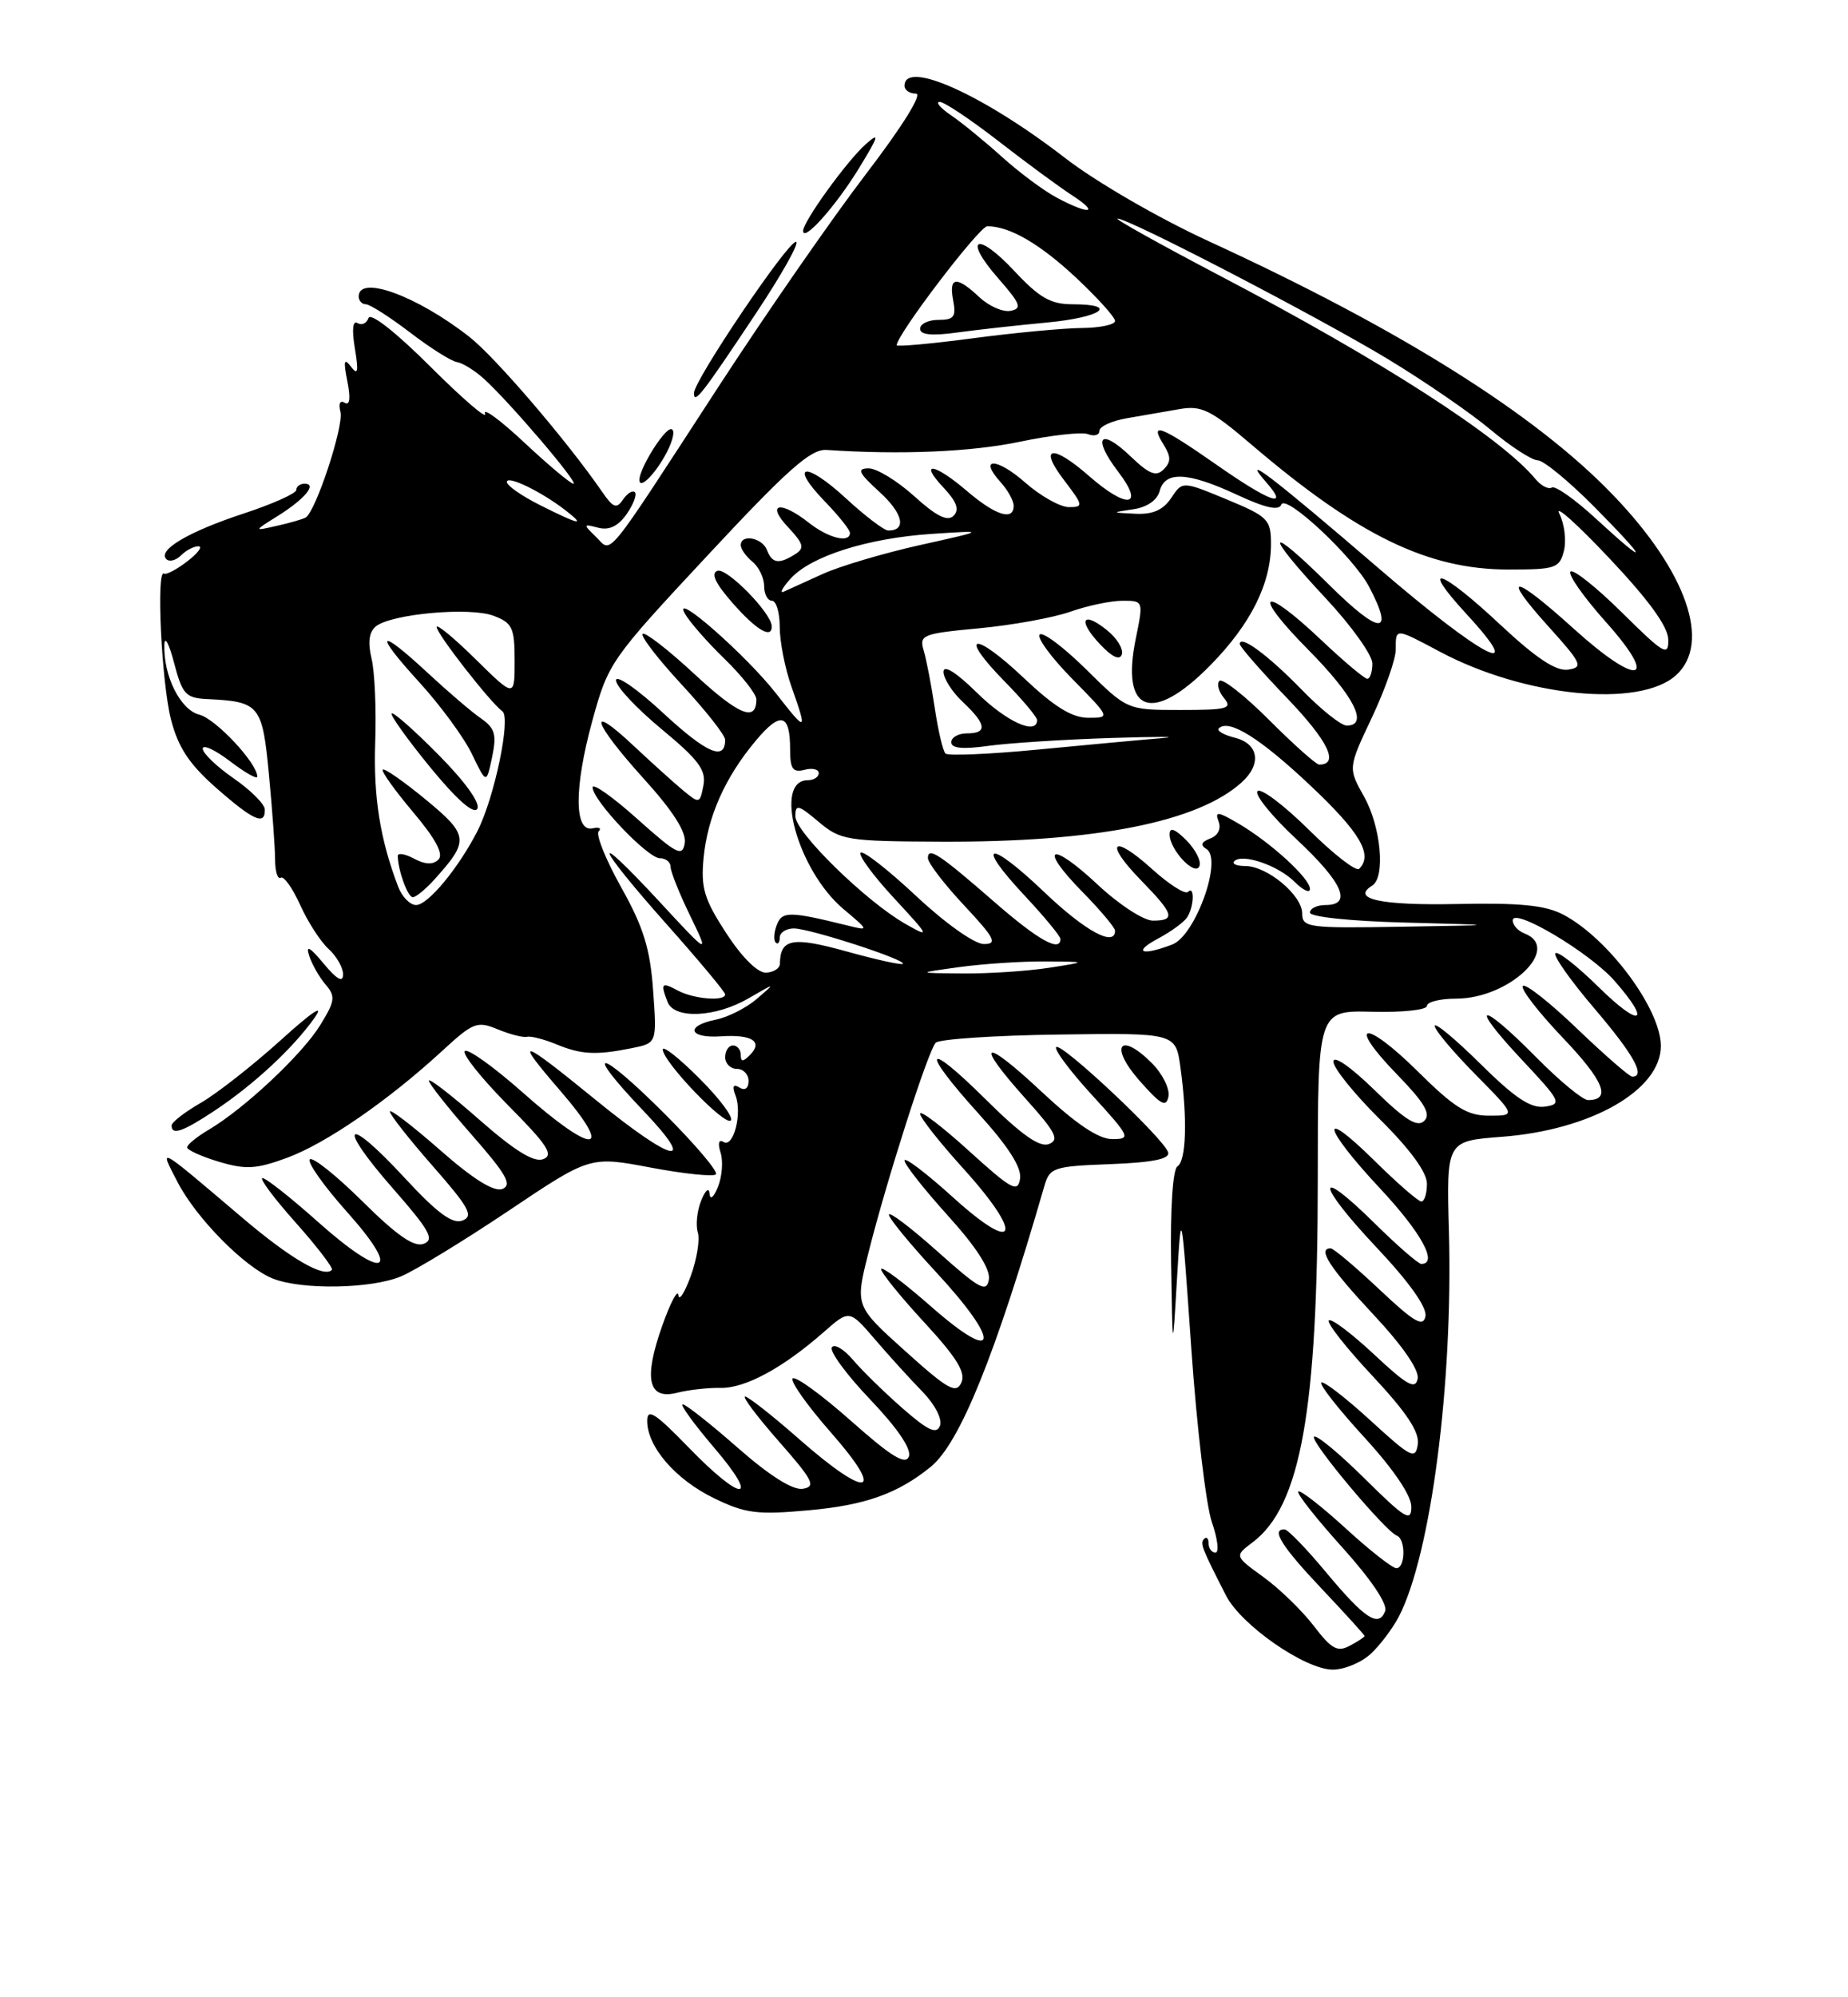 <?xml version="1.0" encoding="UTF-8" standalone="no"?>
<!DOCTYPE svg PUBLIC "-//W3C//DTD SVG 1.1//EN" "http://www.w3.org/Graphics/SVG/1.1/DTD/svg11.dtd" >
<svg xmlns="http://www.w3.org/2000/svg" xmlns:xlink="http://www.w3.org/1999/xlink" version="1.1" viewBox="0 0 237 256">
 <g >
 <path fill="currentColor"
d=" M 175.80 211.97 C 177.00 210.86 178.62 208.70 179.41 207.18 C 183.51 199.25 186.36 177.31 185.82 157.87 C 185.50 146.25 185.50 146.25 192.56 145.71 C 204.03 144.85 213.00 139.73 213.00 134.06 C 212.99 129.33 206.27 120.28 200.50 117.24 C 198.21 116.03 194.97 115.70 186.84 115.87 C 177.09 116.07 173.21 115.23 175.98 113.51 C 177.70 112.45 177.11 105.97 174.94 102.11 C 172.88 98.44 172.88 98.44 175.94 91.97 C 177.62 88.41 179.00 84.49 179.00 83.25 C 179.00 80.47 178.88 80.46 184.66 83.53 C 195.52 89.31 210.27 90.78 214.94 86.55 C 219.50 82.43 216.31 73.27 206.90 63.48 C 196.92 53.08 179.56 42.19 155.06 30.94 C 148.62 27.98 140.56 23.32 136.58 20.24 C 126.08 12.13 116.00 7.60 116.00 11.00 C 116.00 11.55 116.66 12.00 117.47 12.00 C 118.34 12.00 115.76 16.16 111.05 22.32 C 106.71 27.99 98.20 40.26 92.14 49.57 C 77.26 72.43 78.54 70.87 76.42 68.80 C 74.76 67.19 74.78 67.13 76.72 67.64 C 78.12 68.00 79.27 67.45 80.36 65.90 C 81.24 64.64 81.71 63.38 81.42 63.09 C 81.13 62.80 80.45 63.22 79.90 64.03 C 79.07 65.26 78.63 65.09 77.21 63.02 C 72.73 56.53 63.55 45.81 60.21 43.19 C 53.51 37.93 46.00 35.18 46.00 38.00 C 46.00 38.55 46.42 39.00 46.92 39.00 C 47.43 39.00 49.98 40.63 52.58 42.61 C 55.18 44.60 57.89 46.31 58.61 46.41 C 59.32 46.52 60.88 47.48 62.06 48.55 C 65.33 51.50 74.29 62.00 73.54 62.00 C 73.18 62.00 70.36 59.64 67.27 56.75 C 64.18 53.86 61.91 52.18 62.21 53.02 C 62.51 53.85 59.37 51.15 55.22 47.02 C 50.81 42.61 47.51 40.02 47.26 40.76 C 47.02 41.45 46.39 41.74 45.85 41.41 C 45.24 41.03 45.11 42.24 45.51 44.65 C 46.01 47.64 45.90 48.17 45.01 47.00 C 44.13 45.83 44.02 46.24 44.55 48.88 C 44.98 51.06 44.86 52.03 44.20 51.62 C 43.61 51.26 43.38 51.74 43.66 52.79 C 44.12 54.59 40.48 65.62 39.19 66.34 C 38.81 66.55 37.15 67.03 35.50 67.40 C 32.50 68.08 32.50 68.08 35.64 66.12 C 39.08 63.97 40.72 62.00 39.06 62.00 C 38.48 62.00 38.00 62.36 38.00 62.80 C 38.00 63.24 34.96 64.60 31.25 65.82 C 24.16 68.15 20.17 70.51 21.34 71.67 C 21.72 72.05 22.57 71.83 23.22 71.18 C 23.87 70.53 24.87 70.01 25.45 70.02 C 26.03 70.03 25.39 70.90 24.03 71.94 C 22.67 72.99 21.32 73.70 21.03 73.52 C 20.01 72.90 20.72 87.54 21.93 92.23 C 22.85 95.80 24.28 97.96 27.72 100.98 C 32.48 105.17 34.03 105.86 33.96 103.75 C 33.94 103.06 32.14 101.27 29.96 99.76 C 27.78 98.25 26.00 96.54 26.00 95.96 C 26.00 95.38 27.57 96.10 29.50 97.57 C 31.43 99.04 33.00 99.93 33.00 99.55 C 33.00 97.83 27.67 92.13 25.56 91.60 C 23.12 90.99 20.93 86.58 21.08 82.60 C 21.12 81.45 21.69 82.51 22.33 84.98 C 23.38 88.99 23.82 89.47 26.56 89.60 C 33.30 89.93 33.64 90.34 34.49 99.27 C 34.92 103.80 35.28 108.72 35.28 110.22 C 35.29 111.72 35.61 112.74 36.01 112.50 C 36.40 112.25 37.52 113.83 38.50 116.00 C 39.48 118.17 41.11 120.70 42.14 121.63 C 43.16 122.55 44.00 124.03 44.00 124.90 C 43.99 125.99 43.20 125.54 41.50 123.50 C 39.73 121.37 39.19 121.08 39.65 122.50 C 40.01 123.60 40.96 125.27 41.76 126.20 C 43.06 127.71 42.97 128.31 41.05 131.42 C 38.73 135.17 31.34 142.10 26.77 144.80 C 25.25 145.70 24.00 146.71 24.00 147.06 C 24.00 147.40 25.83 148.23 28.06 148.90 C 31.51 149.93 32.84 149.86 36.81 148.40 C 41.81 146.56 49.80 141.06 56.75 134.66 C 60.68 131.04 61.20 130.84 63.83 131.93 C 65.40 132.58 67.09 133.01 67.59 132.89 C 68.09 132.77 69.77 133.20 71.32 133.84 C 74.53 135.17 76.42 135.27 81.00 134.35 C 84.25 133.70 84.25 133.70 83.76 126.95 C 83.38 121.61 82.53 118.84 79.67 113.74 C 77.68 110.18 76.38 106.95 76.78 106.55 C 77.18 106.16 76.83 105.98 76.00 106.17 C 73.63 106.69 73.61 100.98 75.96 92.40 C 78.01 84.93 78.29 84.54 90.78 71.15 C 101.03 60.15 103.99 57.53 106.00 57.67 C 115.51 58.31 124.53 57.93 130.79 56.62 C 134.80 55.78 138.73 55.34 139.54 55.65 C 140.34 55.96 141.00 55.77 141.00 55.22 C 141.00 54.67 142.57 53.94 144.50 53.61 C 146.43 53.27 149.46 52.75 151.25 52.44 C 154.09 51.94 155.26 52.52 160.50 56.99 C 174.18 68.66 183.13 73.00 193.49 73.00 C 199.49 73.00 200.01 72.83 200.57 70.59 C 200.90 69.27 200.63 67.13 199.98 65.84 C 199.32 64.55 202.19 67.10 206.34 71.50 C 211.44 76.89 213.92 80.31 213.95 81.97 C 214.00 84.19 213.41 83.85 208.03 78.53 C 204.74 75.27 201.76 72.91 201.41 73.26 C 201.05 73.62 203.09 76.52 205.93 79.70 C 212.91 87.52 210.14 88.10 201.82 80.58 C 194.05 73.55 192.35 73.38 198.54 80.25 C 202.88 85.06 203.09 85.53 201.09 85.83 C 199.55 86.05 197.01 84.37 192.42 80.08 C 184.75 72.90 181.89 71.98 188.06 78.69 C 196.13 87.43 190.14 84.31 176.74 72.78 C 163.20 61.14 158.94 57.88 162.40 61.83 C 165.43 65.28 162.88 64.37 155.93 59.51 C 148.85 54.57 147.36 54.00 149.22 56.98 C 150.19 58.53 150.19 59.21 149.23 60.17 C 148.27 61.13 147.37 60.77 145.02 58.52 C 141.06 54.72 140.01 56.01 143.41 60.47 C 146.86 64.99 144.57 65.31 139.65 61.00 C 134.98 56.90 133.14 57.19 136.43 61.50 C 138.94 64.79 138.98 65.00 137.09 65.00 C 135.98 65.00 133.46 63.59 131.50 61.87 C 127.81 58.62 125.41 58.59 128.34 61.82 C 129.25 62.83 130.00 64.18 130.00 64.83 C 130.00 66.80 127.68 66.07 124.04 62.96 C 119.82 59.35 117.76 59.05 121.01 62.51 C 122.70 64.31 123.07 65.33 122.29 66.11 C 121.52 66.88 120.08 66.17 117.24 63.59 C 115.05 61.62 112.41 60.01 111.38 60.03 C 109.85 60.05 110.11 60.61 112.79 63.05 C 115.81 65.80 116.31 68.00 113.92 68.00 C 113.39 68.00 110.93 66.13 108.46 63.85 C 103.25 59.05 101.09 59.43 105.82 64.31 C 107.57 66.12 109.00 67.91 109.00 68.30 C 109.00 69.66 106.24 68.98 103.73 67.00 C 100.07 64.12 98.19 64.51 101.05 67.55 C 103.07 69.71 103.22 70.25 101.97 71.04 C 99.89 72.35 99.02 72.22 98.36 70.50 C 97.75 68.91 95.00 68.40 95.00 69.88 C 95.00 70.36 95.67 71.32 96.50 72.00 C 97.33 72.68 98.00 74.09 98.00 75.12 C 98.00 76.16 98.45 77.00 99.00 77.00 C 99.55 77.00 100.00 78.52 100.00 80.37 C 100.00 82.23 100.67 85.66 101.50 88.00 C 103.57 93.87 103.46 93.92 99.55 88.91 C 95.72 84.00 86.19 75.63 87.81 78.61 C 88.38 79.65 90.68 82.28 92.92 84.45 C 95.16 86.63 97.00 88.96 97.00 89.64 C 97.00 92.59 94.75 91.67 89.04 86.38 C 85.69 83.27 82.70 80.96 82.42 81.25 C 82.13 81.54 84.39 84.47 87.45 87.77 C 90.50 91.07 93.00 94.24 93.00 94.82 C 93.00 97.58 90.64 96.56 85.07 91.41 C 81.73 88.31 79.00 86.42 79.00 87.20 C 79.00 87.99 81.63 90.79 84.84 93.45 C 89.60 97.39 90.59 98.71 90.21 100.68 C 89.76 103.01 89.69 103.03 87.63 101.33 C 86.46 100.36 83.59 97.77 81.25 95.58 C 75.16 89.86 76.00 92.56 82.57 99.82 C 86.30 103.93 88.04 106.66 87.82 108.04 C 87.54 109.87 86.83 109.52 81.75 104.98 C 78.59 102.15 76.00 100.32 76.00 100.92 C 76.00 102.57 83.05 110.00 84.62 110.00 C 85.38 110.00 86.00 110.50 86.00 111.10 C 86.00 111.71 87.12 114.52 88.50 117.35 C 90.99 122.50 90.99 122.50 84.51 115.50 C 75.53 105.82 76.31 108.14 85.50 118.47 C 89.62 123.10 93.00 127.15 93.00 127.45 C 93.00 128.38 88.98 128.06 86.93 126.96 C 84.84 125.84 84.68 126.01 85.61 128.42 C 86.46 130.65 91.76 130.42 96.00 127.96 C 99.50 125.93 99.50 125.93 97.06 128.03 C 95.72 129.18 93.36 130.38 91.81 130.69 C 87.82 131.49 88.32 133.11 92.46 132.83 C 96.44 132.56 97.90 133.50 96.18 135.22 C 95.27 136.13 95.00 136.12 95.00 135.20 C 95.00 134.54 94.55 134.00 94.00 134.00 C 93.45 134.00 93.00 134.68 93.00 135.50 C 93.00 136.32 93.67 137.00 94.50 137.00 C 95.33 137.00 96.00 137.70 96.00 138.56 C 96.00 139.49 95.53 139.83 94.83 139.39 C 94.03 138.90 93.87 139.23 94.33 140.42 C 95.21 142.72 94.06 147.16 92.79 146.37 C 92.18 145.99 92.03 146.53 92.41 147.73 C 92.76 148.82 92.61 150.79 92.08 152.11 C 91.53 153.48 91.07 153.86 91.00 153.00 C 90.93 152.14 90.47 152.52 89.92 153.89 C 89.39 155.21 89.20 157.04 89.49 157.96 C 89.78 158.89 89.37 161.41 88.58 163.57 C 87.79 165.73 87.08 166.82 87.00 166.00 C 86.92 165.18 85.98 166.95 84.92 169.95 C 82.51 176.75 83.12 179.47 86.85 178.51 C 88.31 178.14 90.82 177.86 92.42 177.89 C 95.57 177.95 100.42 175.33 105.66 170.72 C 108.93 167.85 108.93 167.85 112.22 171.68 C 114.02 173.78 116.76 176.80 118.31 178.38 C 119.91 180.03 120.87 181.90 120.55 182.74 C 120.11 183.88 119.01 183.36 115.74 180.50 C 113.41 178.46 110.54 175.66 109.38 174.28 C 108.21 172.91 107.00 172.20 106.68 172.70 C 106.37 173.21 108.59 176.23 111.63 179.41 C 115.11 183.06 116.93 185.75 116.56 186.69 C 116.13 187.82 114.29 186.69 109.14 182.12 C 105.37 178.78 102.00 176.33 101.66 176.68 C 101.31 177.02 103.53 180.16 106.60 183.65 C 113.69 191.73 111.34 192.22 102.54 184.50 C 99.10 181.47 95.95 179.00 95.56 179.00 C 95.16 179.00 97.11 181.59 99.89 184.75 C 104.28 189.74 104.68 190.54 102.96 190.82 C 101.68 191.03 98.71 189.16 94.62 185.57 C 91.13 182.51 87.96 180.00 87.56 180.00 C 87.17 180.00 88.96 182.47 91.54 185.50 C 97.63 192.62 95.20 192.64 88.31 185.52 C 84.03 181.11 83.00 180.45 83.00 182.12 C 83.00 185.44 86.65 189.65 91.59 192.04 C 95.61 193.99 97.11 194.18 103.78 193.57 C 110.99 192.92 115.15 191.43 119.36 188.01 C 123.10 184.97 127.65 173.73 133.94 152.00 C 134.62 149.65 135.12 149.48 142.40 149.21 C 147.83 149.00 150.04 148.55 149.81 147.71 C 149.37 146.02 136.11 133.56 135.45 134.21 C 135.16 134.51 137.23 137.28 140.06 140.37 C 144.96 145.74 145.08 146.00 142.64 146.00 C 140.88 146.00 138.02 144.08 133.54 139.89 C 125.99 132.83 124.87 133.41 131.59 140.89 C 135.40 145.13 135.90 146.10 134.51 146.64 C 133.32 147.09 130.97 145.43 126.42 140.92 C 118.53 133.10 117.95 134.40 125.57 142.82 C 129.33 146.97 131.04 149.66 130.82 151.07 C 130.54 152.92 129.75 152.49 124.25 147.50 C 120.81 144.38 118.00 142.24 118.00 142.75 C 118.00 143.25 120.51 146.43 123.58 149.82 C 131.36 158.42 130.45 160.92 122.25 153.49 C 118.81 150.38 116.00 148.24 116.00 148.75 C 116.00 149.25 118.51 152.43 121.57 155.82 C 125.22 159.85 127.03 162.67 126.82 163.99 C 126.54 165.73 125.65 165.24 120.25 160.42 C 116.81 157.35 114.00 155.22 114.00 155.69 C 114.00 156.15 116.70 159.44 120.00 163.00 C 128.44 172.09 128.11 175.09 119.50 167.54 C 115.93 164.40 113.00 162.21 113.00 162.67 C 113.00 163.12 115.49 166.20 118.54 169.50 C 122.70 174.01 123.89 175.93 123.29 177.22 C 122.62 178.69 121.55 178.09 116.08 173.16 C 109.66 167.39 109.66 167.39 111.37 160.59 C 113.70 151.29 119.02 134.69 120.00 133.65 C 120.44 133.19 127.54 132.71 135.79 132.60 C 150.78 132.39 150.78 132.39 151.39 136.83 C 152.30 143.44 152.13 148.80 151.00 149.50 C 150.41 149.87 150.08 154.88 150.19 161.81 C 150.38 173.50 150.38 173.50 150.94 164.00 C 151.50 154.50 151.50 154.50 152.78 172.82 C 153.48 182.90 154.67 192.91 155.41 195.07 C 156.16 197.23 156.37 199.00 155.88 199.00 C 155.40 199.00 155.00 198.47 155.00 197.83 C 155.00 197.19 154.74 196.92 154.43 197.24 C 153.87 197.79 154.09 198.35 157.23 204.50 C 159.17 208.30 167.38 214.00 170.92 214.00 C 172.41 214.00 174.60 213.09 175.80 211.97 Z  M 51.42 163.60 C 53.26 162.83 59.47 159.04 65.22 155.19 C 75.67 148.18 75.67 148.18 83.44 149.65 C 87.72 150.45 91.49 150.85 91.81 150.52 C 92.14 150.19 89.18 146.70 85.24 142.76 C 76.80 134.32 74.53 134.01 82.52 142.38 C 89.57 149.78 86.33 149.07 76.50 141.06 C 66.58 132.98 65.77 132.76 71.85 139.80 C 78.92 148.00 76.17 148.13 67.03 140.02 C 63.32 136.74 59.98 134.35 59.61 134.72 C 59.25 135.09 61.74 138.21 65.15 141.66 C 70.21 146.75 71.05 148.04 69.67 148.57 C 68.49 149.03 66.01 147.50 61.49 143.53 C 57.92 140.39 55.00 138.14 55.00 138.51 C 55.00 138.89 57.48 142.02 60.52 145.48 C 64.95 150.52 65.72 151.89 64.43 152.39 C 63.35 152.80 60.68 151.14 56.41 147.38 C 52.88 144.29 50.00 142.08 50.00 142.47 C 50.00 142.87 52.48 146.02 55.52 149.48 C 60.17 154.78 60.77 155.87 59.31 156.44 C 58.02 156.93 56.06 155.48 51.80 150.87 C 44.27 142.73 43.07 143.99 50.40 152.34 C 55.09 157.69 55.76 158.88 54.34 159.42 C 53.11 159.89 50.91 158.37 46.51 154.01 C 43.14 150.67 40.09 148.24 39.73 148.60 C 39.37 148.96 41.53 152.01 44.54 155.38 C 51.72 163.42 49.28 164.19 40.74 156.58 C 37.31 153.52 34.13 151.01 33.67 151.00 C 33.21 151.00 35.12 153.56 37.90 156.68 C 40.69 159.81 42.78 162.55 42.56 162.77 C 41.52 163.81 37.28 161.34 31.17 156.16 C 19.97 146.66 20.39 146.89 22.77 151.51 C 25.17 156.15 31.40 162.46 35.00 163.88 C 38.71 165.35 47.59 165.20 51.42 163.60 Z  M 27.52 142.36 C 32.51 139.05 37.54 134.39 40.31 130.50 C 41.68 128.57 40.13 129.59 35.97 133.35 C 32.41 136.56 27.82 140.16 25.76 141.35 C 23.70 142.53 22.01 143.84 22.01 144.25 C 21.99 145.56 23.43 145.07 27.52 142.36 Z  M 89.70 138.23 C 87.12 135.64 85.00 133.97 85.00 134.51 C 85.00 136.07 92.96 144.37 93.72 143.61 C 94.10 143.24 92.29 140.81 89.70 138.23 Z  M 147.71 136.25 C 143.61 132.16 142.24 134.06 146.10 138.47 C 148.86 141.61 149.57 142.00 149.85 140.54 C 150.04 139.55 149.08 137.62 147.71 136.25 Z  M 98.97 80.25 C 98.91 78.55 93.23 72.76 92.02 73.16 C 91.12 73.46 91.73 74.76 93.96 77.30 C 97.01 80.77 99.03 81.96 98.97 80.25 Z  M 85.53 57.94 C 86.37 56.32 86.60 55.00 86.05 55.00 C 85.14 55.00 82.00 60.05 82.00 61.51 C 82.00 62.83 84.10 60.71 85.53 57.94 Z  M 96.89 40.25 C 100.28 35.16 102.61 31.00 102.07 31.00 C 100.98 31.00 89.00 48.76 89.00 50.38 C 89.00 51.88 90.01 50.59 96.89 40.25 Z  M 110.15 21.58 C 112.72 17.38 112.87 16.85 111.01 18.50 C 108.60 20.65 103.00 28.39 103.00 29.59 C 103.00 31.11 107.18 26.43 110.15 21.58 Z  M 168.50 208.41 C 167.01 206.46 164.11 203.64 162.05 202.15 C 158.31 199.44 158.31 199.44 160.65 197.68 C 166.81 193.04 169.00 180.80 169.00 151.12 C 169.00 129.50 169.00 129.50 176.00 129.68 C 179.85 129.78 183.00 129.44 183.00 128.93 C 183.00 128.42 184.69 128.00 186.75 128.00 C 193.57 127.99 200.36 121.50 195.50 119.64 C 194.68 119.32 194.00 118.57 194.00 117.97 C 194.00 116.22 203.86 122.07 207.07 125.73 C 211.89 131.22 210.38 131.80 205.02 126.52 C 202.29 123.83 199.79 121.87 199.48 122.18 C 199.17 122.49 201.41 125.67 204.46 129.24 C 209.51 135.16 211.10 138.00 209.33 138.00 C 208.97 138.00 205.80 135.24 202.29 131.88 C 198.78 128.51 195.64 126.03 195.30 126.37 C 194.96 126.71 197.26 129.69 200.40 132.99 C 205.70 138.54 206.70 141.00 203.66 141.00 C 202.98 141.00 199.99 138.53 197.00 135.50 C 189.79 128.20 188.22 128.41 195.10 135.75 C 200.19 141.17 200.36 141.52 198.12 141.84 C 196.32 142.09 194.30 140.75 189.87 136.37 C 186.64 133.18 184.00 130.98 184.00 131.50 C 184.00 132.02 186.35 134.81 189.22 137.72 C 194.43 143.00 194.43 143.00 190.99 143.00 C 188.16 143.00 186.56 142.01 181.81 137.31 C 174.95 130.53 172.58 130.95 179.22 137.77 C 182.70 141.36 183.54 142.78 182.66 143.66 C 181.78 144.54 180.23 143.58 176.25 139.69 C 173.20 136.72 171.00 135.20 171.00 136.07 C 171.00 136.89 173.70 140.23 177.00 143.50 C 180.84 147.30 183.00 150.26 183.00 151.72 C 183.00 152.97 182.68 154.00 182.28 154.00 C 181.89 154.00 179.19 151.65 176.28 148.78 C 169.03 141.62 169.60 144.43 177.00 152.34 C 182.28 157.99 184.48 162.00 182.28 162.00 C 181.89 162.00 179.20 159.66 176.31 156.81 C 168.58 149.18 168.75 151.63 176.51 159.86 C 180.73 164.33 183.03 167.57 182.81 168.71 C 182.52 170.15 181.37 169.48 176.88 165.25 C 173.81 162.36 171.01 160.00 170.65 160.00 C 168.92 160.00 170.52 162.48 176.08 168.43 C 179.86 172.46 182.03 175.60 181.81 176.71 C 181.53 178.16 180.46 177.57 176.22 173.60 C 173.33 170.90 170.72 168.94 170.42 169.24 C 170.12 169.55 172.64 172.75 176.01 176.35 C 180.39 181.03 182.06 183.55 181.83 185.12 C 181.53 187.13 180.98 186.85 175.72 182.03 C 172.53 179.12 169.72 176.95 169.45 177.21 C 169.19 177.47 171.68 180.64 174.99 184.25 C 178.72 188.32 181.00 191.69 181.00 193.12 C 181.00 195.14 180.24 194.68 175.03 189.53 C 171.74 186.27 168.81 183.85 168.52 184.15 C 167.97 184.70 177.64 196.25 179.14 196.83 C 180.30 197.28 180.24 201.00 179.08 201.00 C 178.57 201.00 175.63 198.69 172.55 195.87 C 169.46 193.05 166.74 190.93 166.50 191.17 C 166.26 191.41 168.80 194.63 172.13 198.32 C 175.84 202.43 177.98 205.61 177.64 206.50 C 176.81 208.66 175.02 207.48 170.00 201.45 C 167.53 198.48 165.16 196.04 164.75 196.03 C 162.96 195.96 164.36 198.20 169.50 203.63 C 172.53 206.83 175.00 209.56 175.00 209.69 C 175.00 209.82 174.15 210.39 173.10 210.94 C 171.53 211.79 170.75 211.36 168.50 208.41 Z  M 93.15 119.63 C 90.31 115.27 89.87 113.82 90.23 110.00 C 90.74 104.67 92.98 99.64 96.93 94.93 C 100.11 91.13 101.33 91.45 101.33 96.07 C 101.33 98.56 101.68 99.05 103.17 98.67 C 104.17 98.40 105.00 98.60 105.00 99.09 C 105.00 99.59 104.37 100.00 103.61 100.00 C 99.12 100.00 102.29 111.53 108.13 116.48 C 111.50 119.32 111.50 119.32 108.63 118.61 C 101.26 116.79 100.30 116.78 99.62 118.55 C 99.25 119.50 99.19 120.52 99.48 120.81 C 99.76 121.10 100.00 120.81 100.00 120.17 C 100.00 119.53 100.81 119.00 101.81 119.00 C 103.84 119.00 116.29 123.04 115.79 123.54 C 115.62 123.72 112.35 123.00 108.54 121.94 C 101.60 120.02 100.06 120.31 100.02 123.54 C 100.01 124.11 99.21 124.62 98.25 124.67 C 97.19 124.72 95.18 122.74 93.15 119.63 Z  M 123.00 123.96 C 126.03 123.54 130.97 123.21 134.00 123.23 C 139.50 123.27 139.50 123.27 134.50 124.05 C 131.75 124.47 126.80 124.80 123.50 124.77 C 117.50 124.72 117.50 124.72 123.00 123.96 Z  M 148.50 120.31 C 150.15 119.43 151.83 118.21 152.23 117.60 C 153.14 116.24 153.24 113.42 152.35 114.32 C 151.99 114.67 149.93 113.36 147.76 111.40 C 142.66 106.79 141.52 107.90 146.31 112.81 C 150.57 117.17 150.82 118.00 147.85 118.00 C 146.67 118.00 143.49 115.93 140.79 113.40 C 134.70 107.70 133.07 108.46 138.81 114.31 C 141.12 116.66 143.00 118.90 143.00 119.29 C 143.00 121.43 139.15 119.33 133.92 114.34 C 126.78 107.53 124.92 107.86 131.40 114.79 C 133.93 117.49 136.00 120.00 136.00 120.35 C 136.00 122.09 133.16 120.51 127.61 115.68 C 120.46 109.45 119.00 108.49 119.00 109.98 C 119.00 110.59 121.09 113.32 123.64 116.04 C 127.59 120.27 127.97 121.00 126.17 121.00 C 124.98 121.00 121.24 118.35 117.51 114.86 C 113.90 111.48 110.69 108.98 110.37 109.29 C 110.06 109.61 111.98 112.23 114.65 115.11 C 119.27 120.10 119.34 120.25 116.12 118.42 C 111.08 115.56 102.00 106.69 102.00 104.62 C 102.00 103.05 102.37 103.13 104.97 105.32 C 107.79 107.70 108.59 107.83 120.72 107.88 C 140.49 107.96 153.62 105.37 159.25 100.27 C 161.83 97.94 161.43 95.33 158.38 94.56 C 156.94 94.20 156.01 93.66 156.31 93.36 C 157.58 92.09 161.60 94.60 168.08 100.71 C 174.45 106.72 176.11 109.56 174.31 111.36 C 173.92 111.74 171.01 109.48 167.83 106.33 C 164.65 103.19 161.70 100.97 161.28 101.40 C 160.85 101.83 163.09 104.60 166.25 107.55 C 172.20 113.10 173.49 116.00 170.00 116.00 C 168.90 116.00 168.00 116.44 168.00 116.97 C 168.00 117.52 173.23 118.07 180.25 118.25 C 192.50 118.57 192.50 118.57 179.75 118.78 C 167.75 118.99 167.00 118.89 167.00 117.07 C 167.00 114.74 162.51 111.00 159.70 111.00 C 158.58 111.00 157.95 110.72 158.29 110.38 C 159.32 109.35 163.92 110.92 166.03 113.03 C 167.11 114.11 168.00 114.52 168.00 113.94 C 168.00 112.59 163.02 108.03 158.87 105.58 C 156.20 104.01 155.77 103.95 156.27 105.26 C 156.64 106.22 156.22 107.09 155.21 107.47 C 154.05 107.92 153.90 108.32 154.73 108.83 C 156.83 110.13 153.30 119.93 150.34 121.06 C 146.41 122.56 145.21 122.07 148.50 120.31 Z  M 152.12 107.67 C 150.65 106.21 150.00 105.99 150.00 106.95 C 150.00 108.95 153.35 112.46 153.84 110.97 C 154.06 110.32 153.28 108.84 152.12 107.67 Z  M 51.05 113.62 C 48.73 107.52 47.88 102.15 48.12 95.13 C 48.27 90.93 48.06 86.11 47.65 84.41 C 47.15 82.31 47.33 80.99 48.21 80.28 C 50.21 78.68 60.28 77.77 63.31 78.93 C 65.71 79.84 66.00 80.46 66.00 84.69 C 66.00 89.42 66.00 89.42 61.00 84.50 C 58.25 81.79 56.00 79.93 56.00 80.37 C 56.00 81.23 62.90 90.07 64.43 91.17 C 65.55 91.98 63.42 102.21 61.24 106.50 C 58.79 111.29 54.88 116.00 53.36 116.00 C 52.58 116.00 51.54 114.93 51.05 113.62 Z  M 55.69 112.75 C 60.21 107.75 60.14 107.06 54.62 102.50 C 51.80 100.18 49.31 98.44 49.09 98.64 C 48.86 98.83 50.61 101.28 52.96 104.07 C 55.87 107.51 56.92 109.48 56.23 110.17 C 55.54 110.86 54.53 110.82 53.11 110.06 C 51.95 109.44 51.01 109.28 51.01 109.71 C 51.05 111.58 52.29 115.00 52.94 115.00 C 53.33 115.00 54.57 113.99 55.69 112.75 Z  M 56.27 96.78 C 53.16 93.63 50.44 91.23 50.23 91.44 C 50.01 91.65 52.24 94.75 55.16 98.33 C 58.56 102.48 60.75 104.41 61.21 103.67 C 61.64 102.97 59.67 100.21 56.27 96.78 Z  M 61.67 92.07 C 60.48 91.25 57.43 88.64 54.90 86.29 C 48.47 80.31 47.83 80.94 53.74 87.41 C 56.46 90.38 59.52 94.55 60.53 96.66 C 62.38 100.50 62.38 100.50 63.11 97.04 C 63.72 94.14 63.48 93.33 61.67 92.07 Z  M 162.78 92.30 C 159.64 89.16 156.77 86.90 156.39 87.27 C 156.02 87.65 156.28 88.64 156.98 89.48 C 158.09 90.82 157.42 91.00 151.40 91.00 C 144.56 91.00 144.56 91.00 139.31 85.81 C 136.41 82.95 133.73 80.94 133.34 81.33 C 132.94 81.72 134.83 84.29 137.52 87.02 C 142.42 92.00 142.42 92.00 139.56 92.00 C 137.48 92.00 135.20 90.59 131.29 86.89 C 124.87 80.82 122.79 81.17 128.81 87.31 C 131.12 89.66 133.00 91.90 133.00 92.29 C 133.00 94.29 129.08 92.52 125.29 88.79 C 122.60 86.15 121.00 85.15 121.00 86.12 C 121.00 86.96 122.12 88.71 123.50 90.00 C 126.52 92.84 126.67 94.00 124.00 94.00 C 122.90 94.00 122.00 94.51 122.00 95.14 C 122.00 95.92 123.48 96.06 126.75 95.60 C 129.36 95.24 136.45 94.78 142.50 94.59 C 148.55 94.40 151.47 94.41 149.00 94.61 C 146.53 94.81 139.40 95.47 133.16 96.07 C 126.93 96.67 121.57 96.90 121.25 96.58 C 120.93 96.26 120.31 93.64 119.88 90.75 C 119.45 87.86 118.81 84.54 118.46 83.38 C 117.87 81.38 118.29 81.21 125.57 80.53 C 129.83 80.13 135.10 79.17 137.28 78.40 C 139.47 77.63 142.47 77.00 143.95 77.00 C 146.65 77.00 146.65 77.00 145.66 81.85 C 143.70 91.40 147.78 92.85 155.24 85.25 C 160.41 79.99 163.00 74.80 163.00 69.72 C 163.00 66.59 162.63 66.21 157.32 64.01 C 151.64 61.66 151.64 61.66 150.20 63.83 C 149.18 65.36 147.84 65.96 145.63 65.85 C 142.50 65.70 142.50 65.70 145.36 65.27 C 147.12 65.01 148.42 64.10 148.73 62.92 C 149.41 60.34 152.36 60.49 158.69 63.44 C 162.29 65.11 164.02 65.49 164.32 64.68 C 164.85 63.24 173.58 71.39 175.58 75.20 C 178.89 81.49 176.98 81.42 170.50 75.00 C 162.33 66.91 161.98 68.08 170.00 76.66 C 173.30 80.19 176.00 83.96 176.00 85.04 C 176.00 86.12 175.71 87.00 175.35 87.00 C 174.99 87.00 172.31 84.75 169.41 82.00 C 161.77 74.78 160.41 75.84 167.78 83.28 C 173.66 89.22 175.58 93.00 172.71 93.00 C 172.00 93.00 169.41 90.94 166.96 88.42 C 162.62 83.96 159.00 81.30 159.00 82.55 C 159.00 82.89 161.74 86.03 165.10 89.52 C 170.35 95.00 171.80 98.00 169.18 98.00 C 168.79 98.00 165.91 95.43 162.78 92.30 Z  M 142.00 80.80 C 138.82 78.22 138.15 79.47 141.06 82.56 C 142.61 84.22 143.61 84.68 143.87 83.88 C 144.10 83.20 143.26 81.82 142.00 80.80 Z  M 101.35 74.21 C 103.93 71.30 111.23 68.98 119.50 68.43 C 126.50 67.97 126.50 67.97 118.00 69.86 C 113.33 70.90 107.70 72.57 105.50 73.57 C 103.30 74.57 101.05 75.60 100.50 75.84 C 99.95 76.09 100.33 75.35 101.35 74.21 Z  M 204.65 66.46 C 201.99 64.01 199.45 62.22 199.02 62.49 C 198.58 62.76 197.63 62.26 196.91 61.39 C 192.48 56.05 177.15 46.18 156.50 35.37 C 148.80 31.33 142.87 28.03 143.32 28.02 C 144.73 27.99 169.07 40.63 178.00 46.03 C 182.68 48.86 188.61 52.93 191.18 55.09 C 193.75 57.24 196.47 59.00 197.21 59.00 C 197.95 59.00 201.23 61.70 204.50 65.00 C 211.47 72.05 211.55 72.81 204.65 66.46 Z  M 69.25 64.74 C 66.91 63.57 65.00 62.23 65.00 61.78 C 65.00 60.87 69.36 62.97 72.50 65.39 C 75.19 67.47 74.34 67.30 69.25 64.74 Z  M 115.00 44.25 C 115.00 42.90 125.60 29.00 126.62 29.00 C 129.48 29.00 133.35 31.24 138.03 35.62 C 140.76 38.18 143.00 40.66 143.00 41.14 C 143.00 41.61 141.09 42.02 138.75 42.04 C 136.41 42.06 130.11 42.65 124.75 43.36 C 119.39 44.07 115.00 44.46 115.00 44.25 Z  M 134.25 41.34 C 141.25 40.69 143.62 39.00 137.54 39.00 C 134.75 39.00 133.30 38.17 130.11 34.76 C 125.27 29.57 123.42 30.43 128.05 35.71 C 130.88 38.94 131.11 39.55 129.60 39.84 C 128.62 40.03 126.82 39.24 125.60 38.09 C 122.66 35.33 121.66 35.45 122.24 38.50 C 122.65 40.60 122.34 41.00 120.36 41.00 C 119.06 41.00 118.00 41.51 118.00 42.14 C 118.00 42.92 119.49 43.07 122.75 42.62 C 125.36 42.26 130.54 41.69 134.25 41.34 Z  M 135.50 25.32 C 133.85 24.44 130.70 22.10 128.50 20.11 C 126.30 18.13 123.38 15.74 122.00 14.80 C 120.62 13.87 119.95 13.08 120.50 13.06 C 121.05 13.03 124.42 15.28 128.00 18.05 C 131.57 20.82 135.85 23.97 137.50 25.04 C 141.10 27.38 139.72 27.57 135.50 25.32 Z "/>
</g>
</svg>